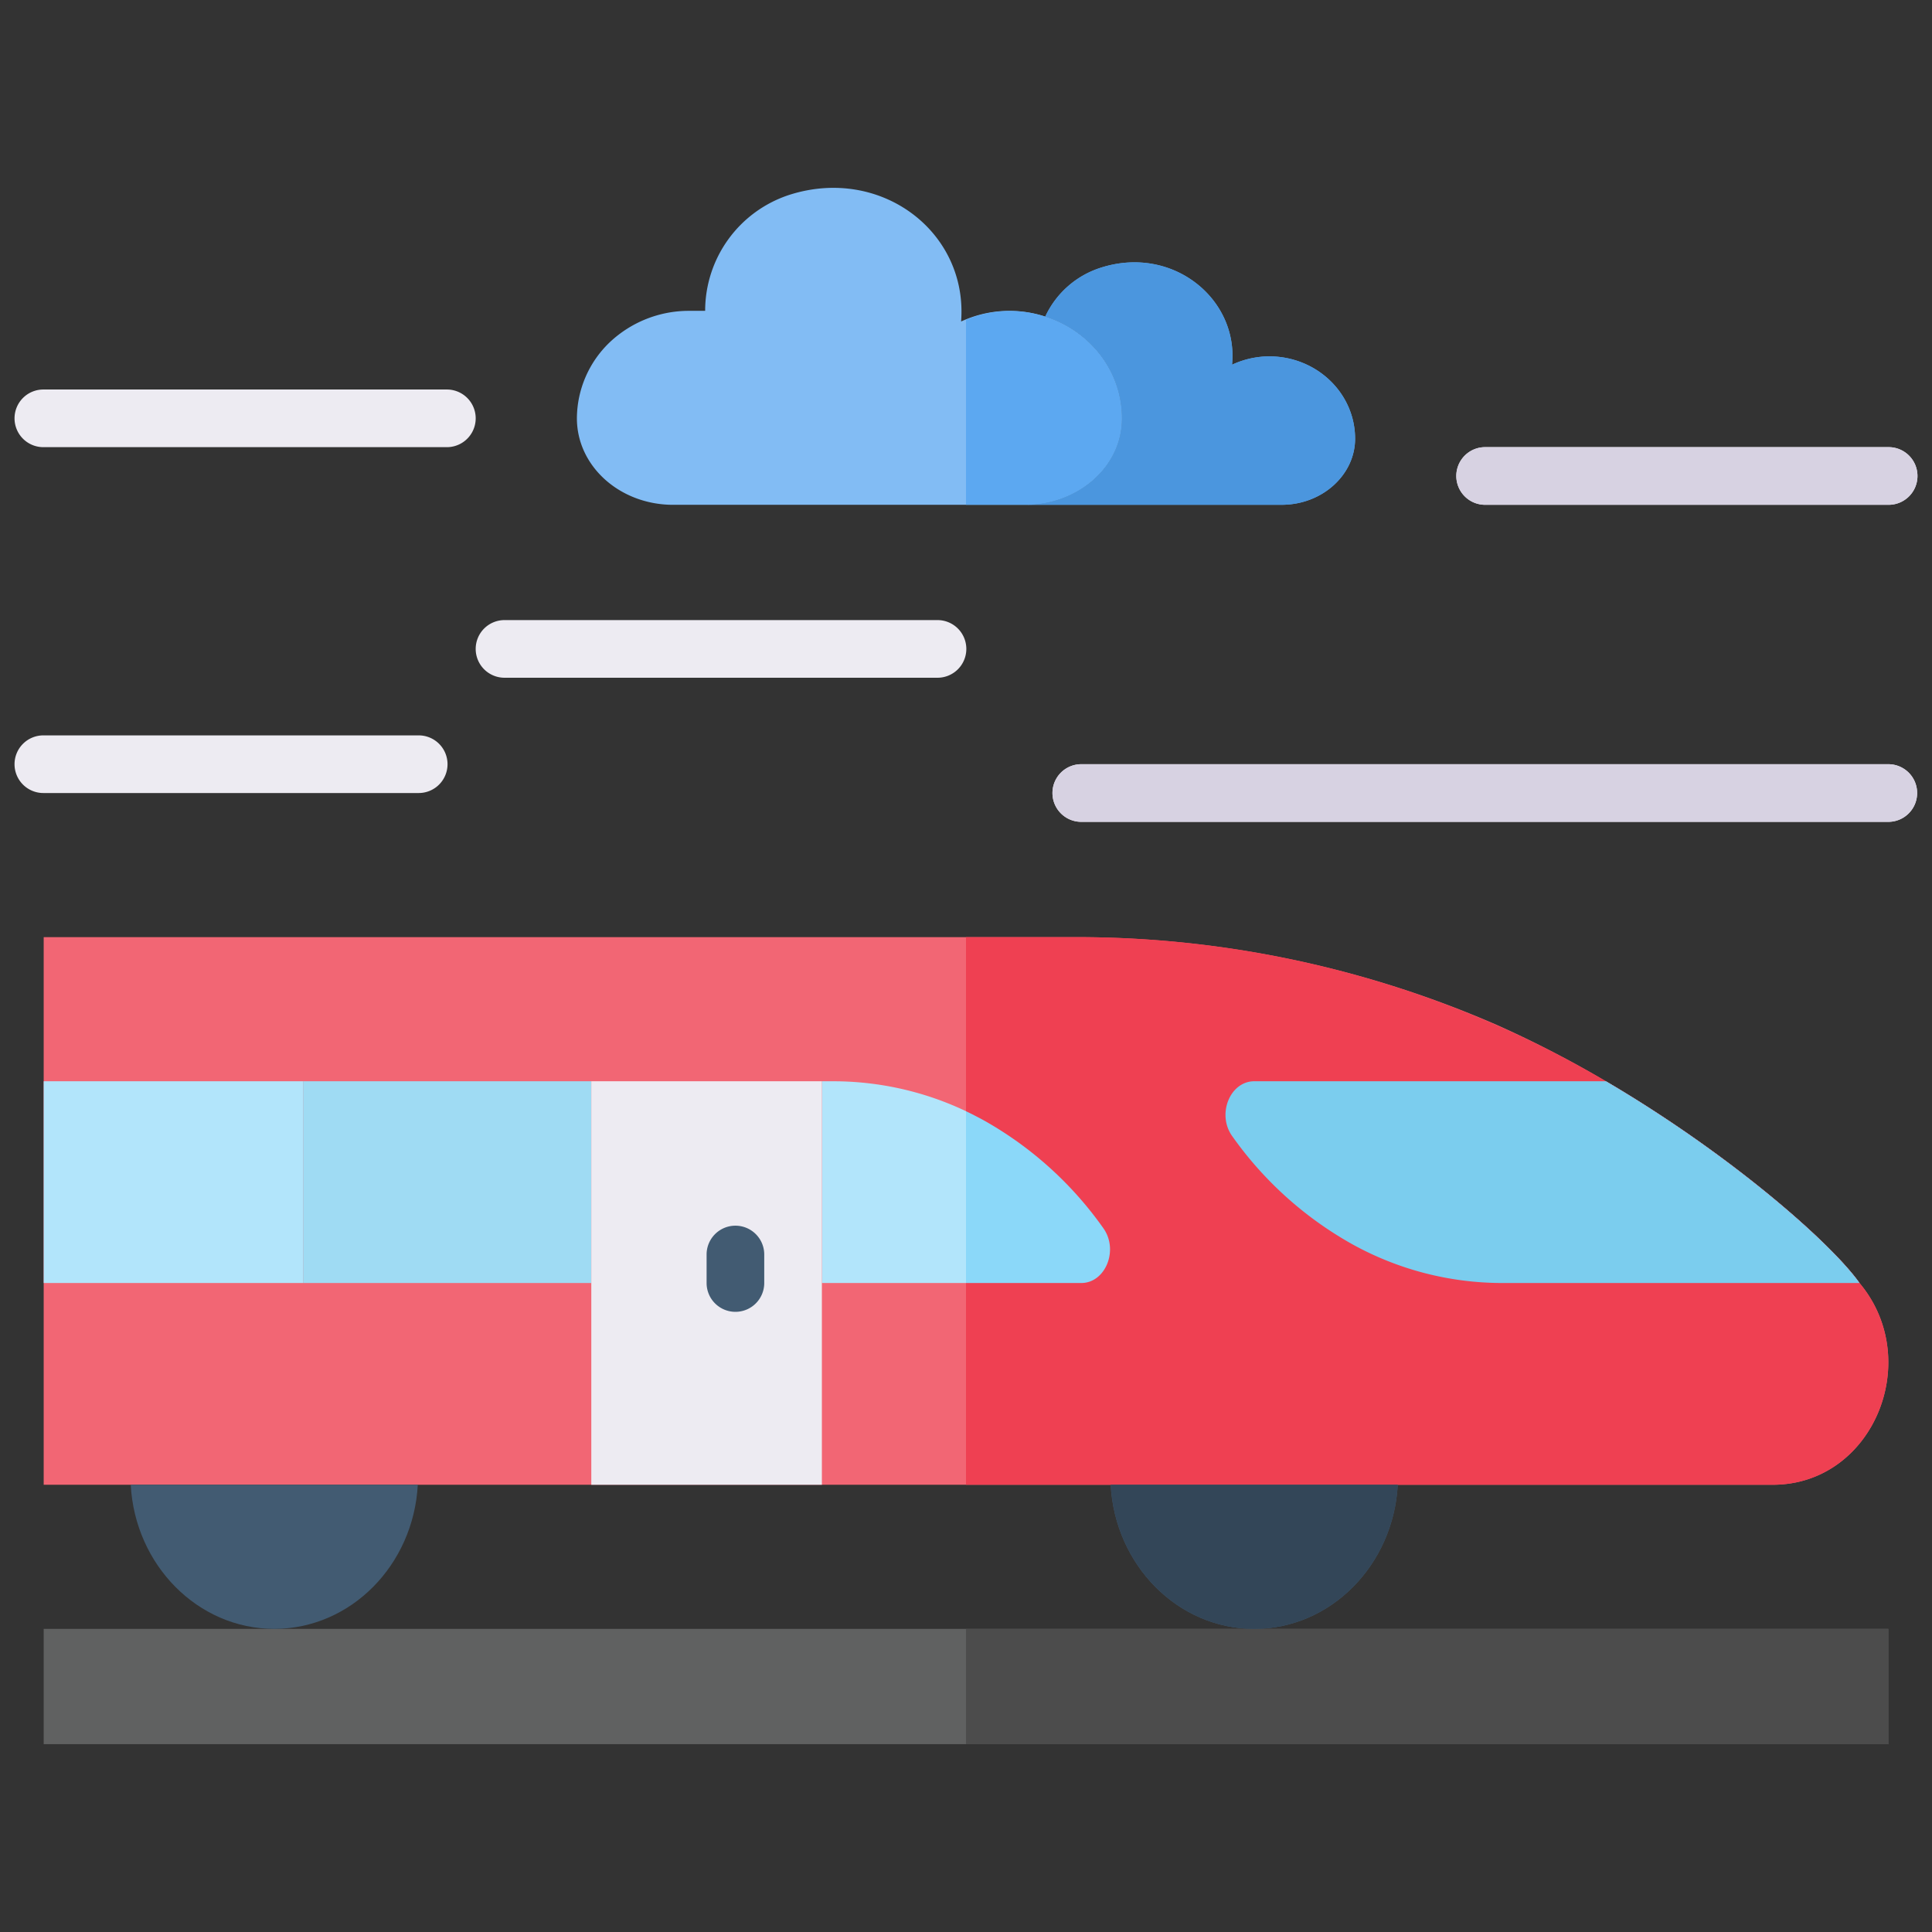 <svg id="Layer_1" height="512" viewBox="0 0 520 520" width="512" xmlns="http://www.w3.org/2000/svg" data-name="Layer 1"><rect x="0" y="0" width="520" height="520" fill="#333333" stroke="none"/><path d="m477.134 399.626h-465.376v-147.394h278.108a283.146 283.146 0 0 1 113.261 23.738 293.491 293.491 0 0 1 29.091 15.05c33.823 19.859 60.742 43.675 68.267 54.3 17.454 20.793 3.646 54.306-23.351 54.306z" fill="#f26674"/><path d="m301.968 112.6c0 13.352-12.22 23.272-25.832 23.272h-94.953c-14.352 0-25.91-10.395-25.91-23.272a28.5 28.5 0 0 1 8.843-20.481 31.04 31.04 0 0 1 21.334-8.456h4.344a32.822 32.822 0 0 1 22.806-31.263c24.54-7.758 47.936 10.03 46.08 34.133a30.944 30.944 0 0 1 22.652-1.319c11.948 3.798 20.636 14.586 20.636 27.386z" fill="#82bcf4"/><path d="m364.727 118.1c0 9.623-8.754 17.765-19.781 17.765h-68.81c13.626 0 25.832-9.93 25.832-23.272 0-12.8-8.688-23.584-20.635-27.385a24.745 24.745 0 0 1 15.05-13.188c19.308-6.11 36.984 8.507 35.219 26.144a23.937 23.937 0 0 1 10.008-2.25c12.8.003 23.117 9.932 23.117 22.186z" fill="#6daae4"/><path d="m500.485 345.323h-96.271a83.356 83.356 0 0 1 -40.03-10.318 98.221 98.221 0 0 1 -32.5-29.168c-4.267-5.9-.621-14.817 5.9-14.817h94.642c33.815 19.859 60.734 43.68 68.259 54.303z" fill="#9fdbf3"/><path d="m291.029 345.323h-69.818v-54.3h3.181a83.351 83.351 0 0 1 40.029 10.317 98.221 98.221 0 0 1 32.5 29.168c4.271 5.892.625 14.815-5.892 14.815z" fill="#b2e5fb"/><path d="m11.758 291.02h69.818v54.303h-69.818z" fill="#b2e5fb"/><path d="m81.576 291.02h77.576v54.303h-77.576z" fill="#9fdbf3"/><path d="m159.151 291.02h62.06v108.606h-62.06z" fill="#edebf2"/><path d="m11.758 438.413h496.483v31.03h-496.483z" fill="#606161"/><path d="m112.45 399.625c-1.163 21.644-18.074 38.788-38.632 38.788s-37.469-17.144-38.632-38.788z" fill="#425b72"/><path d="m376.207 399.625c-1.163 21.644-18.075 38.788-38.632 38.788s-37.469-17.144-38.633-38.788z" fill="#425b72"/><path d="m197.939 353.08a7.755 7.755 0 0 1 -7.757-7.757v-7.758a7.758 7.758 0 0 1 15.515 0v7.758a7.755 7.755 0 0 1 -7.758 7.757z" fill="#425b72"/><g fill="#edebf2"><path d="m508.242 135.868h-108.606a7.758 7.758 0 0 1 0-15.515h108.606a7.758 7.758 0 1 1 0 15.515z"/><path d="m120.364 120.353h-108.606a7.758 7.758 0 1 1 0-15.515h108.606a7.758 7.758 0 0 1 0 15.515z"/><path d="m112.606 213.444h-100.848a7.758 7.758 0 1 1 0-15.515h100.848a7.758 7.758 0 1 1 0 15.515z"/><path d="m508.242 221.2h-217.212a7.758 7.758 0 0 1 0-15.516h217.212a7.758 7.758 0 0 1 0 15.516z"/><path d="m252.242 182.414h-116.363a7.758 7.758 0 1 1 0-15.515h116.363a7.758 7.758 0 1 1 0 15.515z"/></g><path d="m477.134 399.626h-217.134v-147.394h29.866a280.082 280.082 0 0 1 142.352 38.788c33.823 19.859 60.742 43.675 68.267 54.3 17.454 20.793 3.646 54.306-23.351 54.306z" fill="#ef4052"/><path d="m301.968 112.6c0 13.342-12.179 23.272-25.832 23.272h-16.136v-49.8a30.794 30.794 0 0 1 21.333-.853c11.947 3.793 20.635 14.581 20.635 27.381z" fill="#5ca8f1"/><path d="m364.727 118.1c0 9.623-8.754 17.765-19.781 17.765h-68.81c13.626 0 25.832-9.93 25.832-23.272 0-12.8-8.688-23.584-20.635-27.385a24.745 24.745 0 0 1 15.05-13.188c19.308-6.11 36.984 8.507 35.219 26.144a23.937 23.937 0 0 1 10.008-2.25c12.8.003 23.117 9.932 23.117 22.186z" fill="#4b96de"/><path d="m500.485 345.323h-96.271a83.356 83.356 0 0 1 -40.03-10.318 98.221 98.221 0 0 1 -32.5-29.168c-4.267-5.9-.621-14.817 5.9-14.817h94.642c33.815 19.859 60.734 43.68 68.259 54.303z" fill="#7bcdee"/><path d="m291.03 345.323h-31.03v-46.236c1.474.7 2.948 1.474 4.422 2.25a98.224 98.224 0 0 1 32.5 29.169c4.271 5.894.625 14.817-5.892 14.817z" fill="#8bd8f9"/><path d="m260 438.414h248.242v31.03h-248.242z" fill="#4c4c4c"/><path d="m376.207 399.625c-1.163 21.644-18.075 38.788-38.632 38.788s-37.469-17.144-38.633-38.788z" fill="#334658"/><path d="m508.242 135.868h-108.606a7.758 7.758 0 0 1 0-15.515h108.606a7.758 7.758 0 1 1 0 15.515z" fill="#d7d2e2"/><path d="m508.242 221.2h-217.212a7.758 7.758 0 0 1 0-15.516h217.212a7.758 7.758 0 0 1 0 15.516z" fill="#d7d2e2"/></svg>